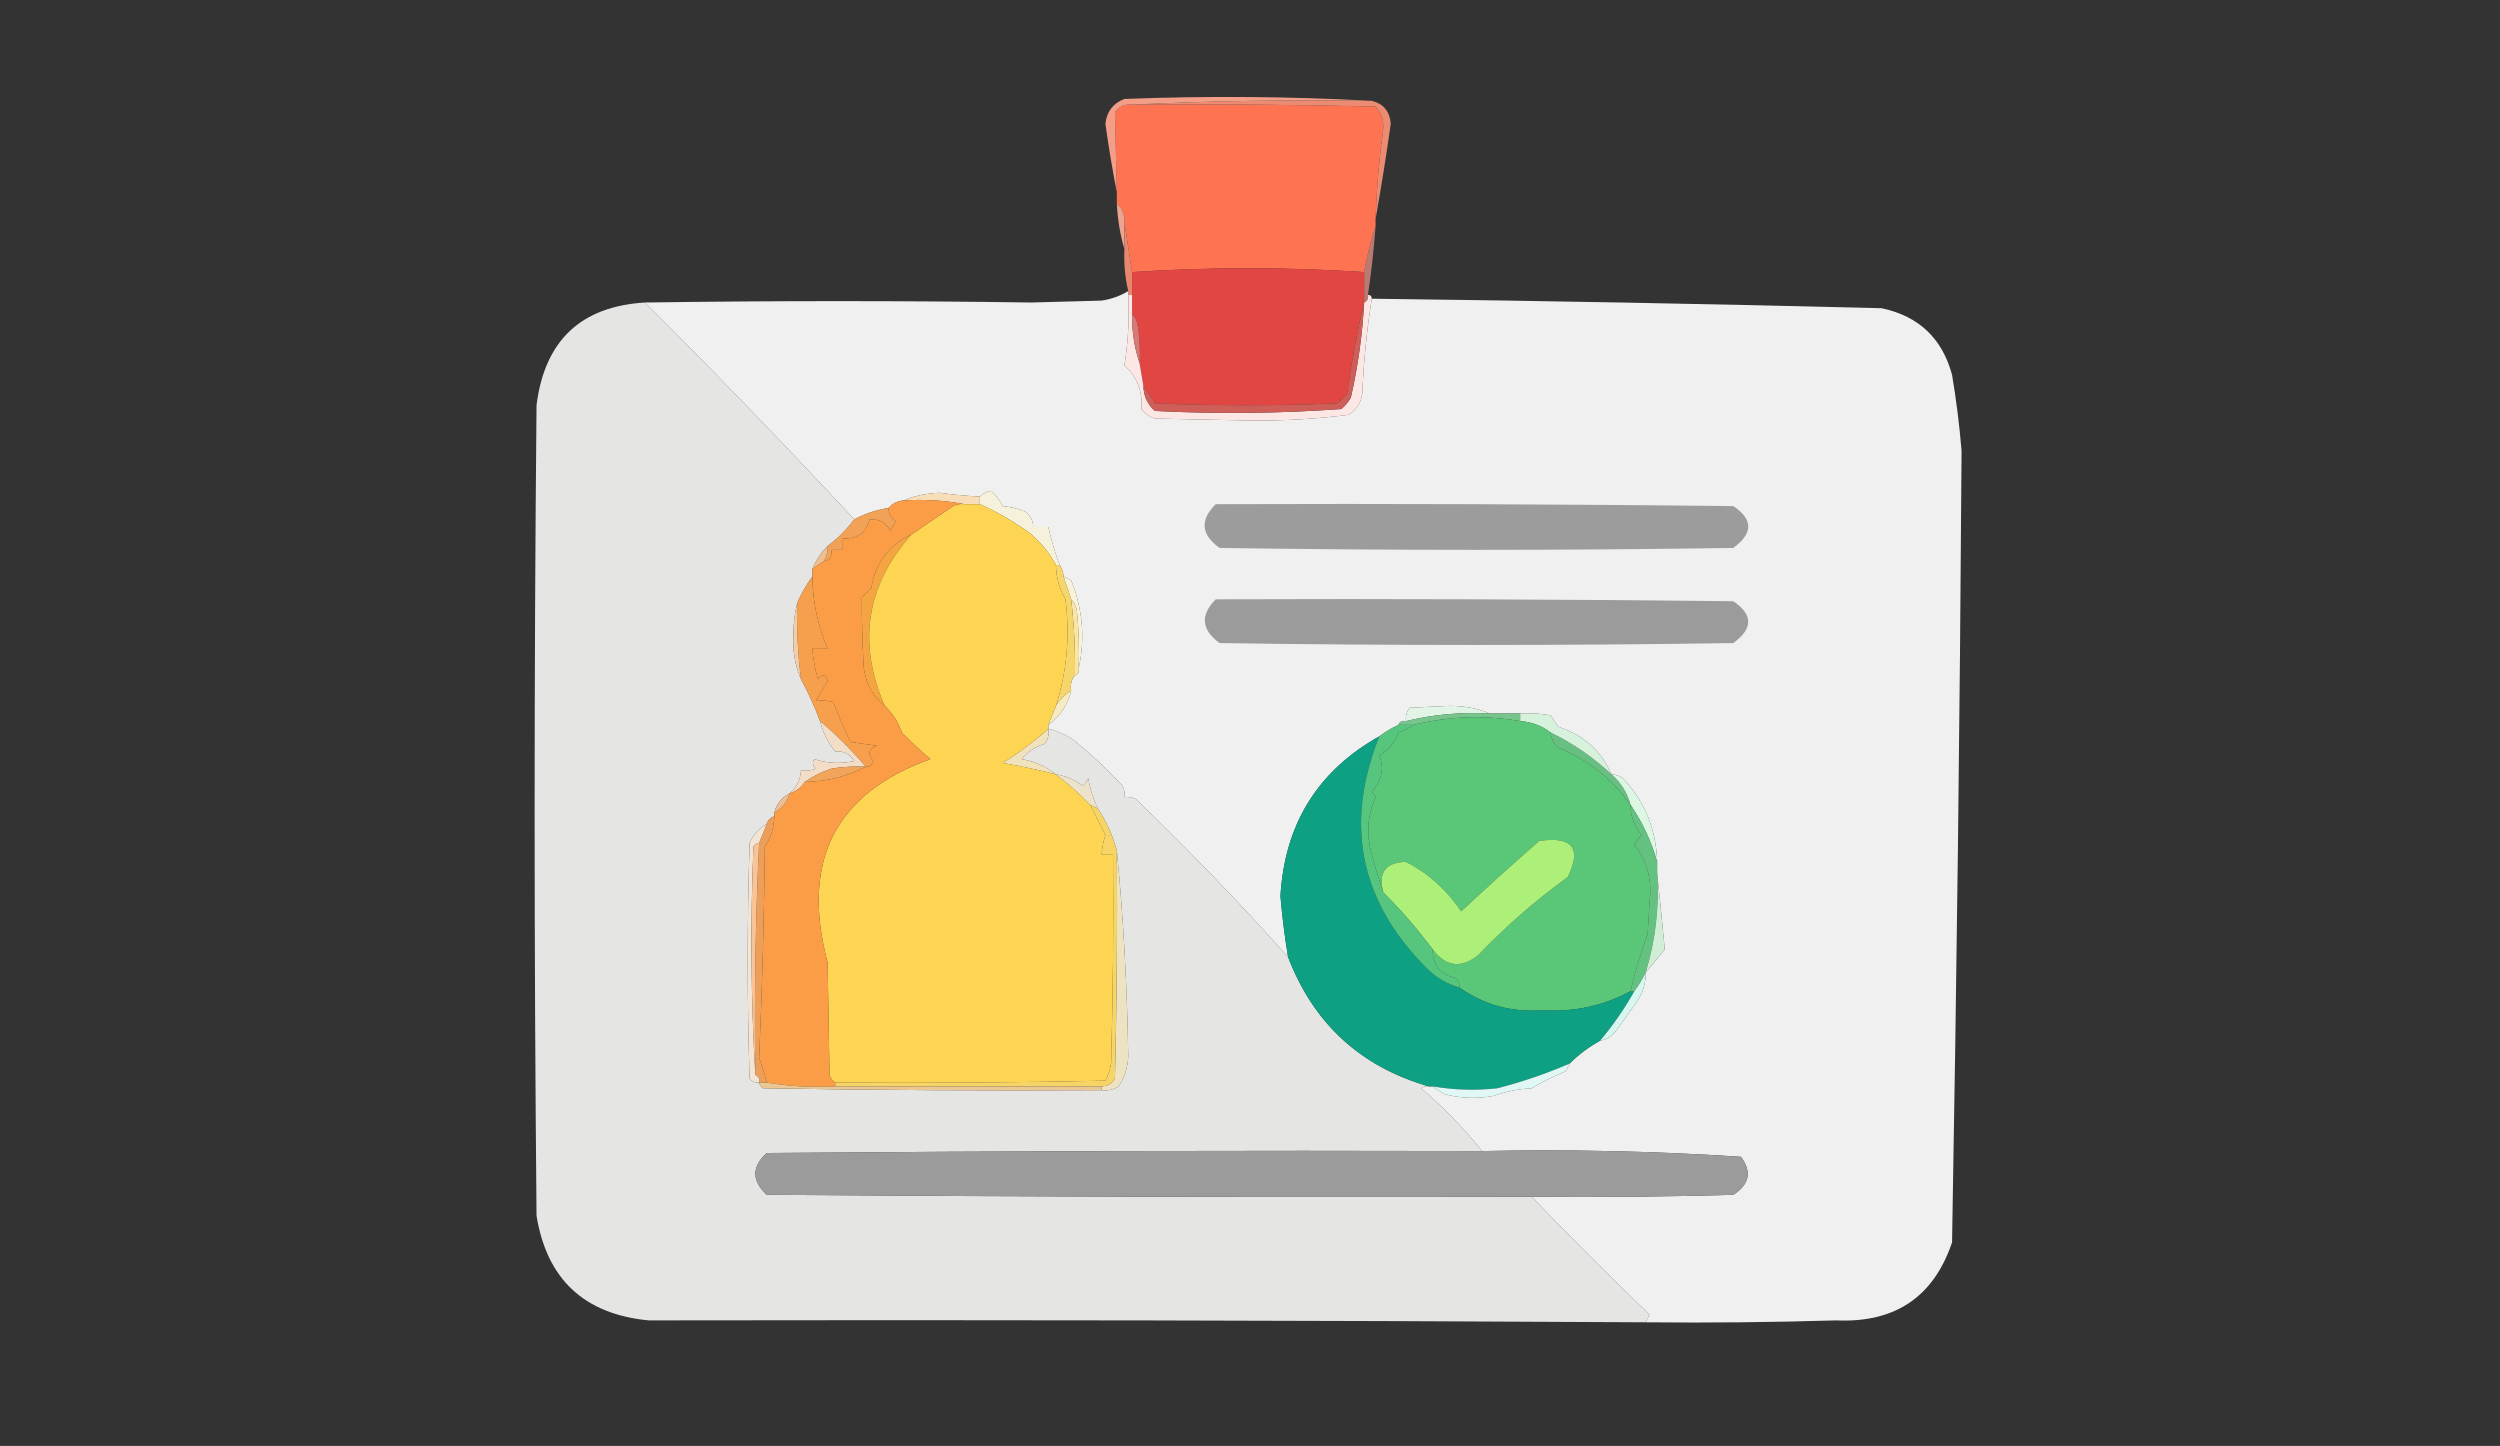 <?xml version="1.0" encoding="UTF-8"?>
<!DOCTYPE svg PUBLIC "-//W3C//DTD SVG 1.1//EN" "http://www.w3.org/Graphics/SVG/1.1/DTD/svg11.dtd">
<svg xmlns="http://www.w3.org/2000/svg" version="1.1" width="657px" height="380px" style="shape-rendering:geometricPrecision; text-rendering:geometricPrecision; image-rendering:optimizeQuality; fill-rule:evenodd; clip-rule:evenodd" xmlns:xlink="http://www.w3.org/1999/xlink">
<rect width="100%" height="100%" fill="#333333" stroke="none"/>
<g><path style="opacity:1" fill="#fe7453" d="M 297.5,27.5 C 318.836,27.333 340.169,27.5 361.5,28C 363.028,29.648 363.695,31.648 363.5,34C 362.429,41.804 361.762,49.637 361.5,57.5C 361.5,58.167 361.5,58.833 361.5,59.5C 360.177,63.429 359.177,67.43 358.5,71.5C 338.167,70.167 317.833,70.167 297.5,71.5C 296.833,67.167 296.167,62.833 295.5,58.5C 295.598,56.447 294.931,54.78 293.5,53.5C 293.5,52.5 293.5,51.5 293.5,50.5C 293.331,43.476 293.164,36.476 293,29.5C 294.11,27.963 295.61,27.297 297.5,27.5 Z"/></g>
<g><path style="opacity:1" fill="#ea8b72" d="M 297.5,27.5 C 318.327,26.503 339.327,26.169 360.5,26.5C 363.555,27.247 365.222,29.247 365.5,32.5C 364.304,40.995 362.97,49.329 361.5,57.5C 361.762,49.637 362.429,41.804 363.5,34C 363.695,31.648 363.028,29.648 361.5,28C 340.169,27.5 318.836,27.333 297.5,27.5 Z"/></g>
<g><path style="opacity:1" fill="#f49e88" d="M 360.5,26.5 C 339.327,26.169 318.327,26.503 297.5,27.5C 295.61,27.297 294.11,27.963 293,29.5C 293.164,36.476 293.331,43.476 293.5,50.5C 292.348,44.665 291.348,38.665 290.5,32.5C 290.856,29.312 292.523,27.145 295.5,26C 317.337,25.171 339.004,25.337 360.5,26.5 Z"/></g>
<g><path style="opacity:0.988" fill="#eda591" d="M 293.5,53.5 C 294.931,54.78 295.598,56.447 295.5,58.5C 295.5,60.833 295.5,63.167 295.5,65.5C 294.383,61.705 293.717,57.705 293.5,53.5 Z"/></g>
<g><path style="opacity:1" fill="#e8876e" d="M 295.5,58.5 C 296.167,62.833 296.833,67.167 297.5,71.5C 297.5,73.5 297.5,75.5 297.5,77.5C 297.167,77.5 296.833,77.5 296.5,77.5C 296.5,77.167 296.5,76.833 296.5,76.5C 295.656,72.901 295.323,69.234 295.5,65.5C 295.5,63.167 295.5,60.833 295.5,58.5 Z"/></g>
<g><path style="opacity:0.737" fill="#eb9488" d="M 361.5,59.5 C 361.052,65.531 360.385,71.531 359.5,77.5C 359.672,78.492 359.338,79.158 358.5,79.5C 358.5,76.833 358.5,74.167 358.5,71.5C 359.177,67.43 360.177,63.429 361.5,59.5 Z"/></g>
<g><path style="opacity:1" fill="#e14642" d="M 358.5,71.5 C 358.5,74.167 358.5,76.833 358.5,79.5C 356.667,87.159 355.167,95.159 354,103.5C 353.167,104.333 352.333,105.167 351.5,106C 335.5,106.667 319.5,106.667 303.5,106C 302.601,104.348 301.601,102.848 300.5,101.5C 300.167,99.5 299.833,97.5 299.5,95.5C 299.665,92.15 299.498,88.817 299,85.5C 298.768,84.263 298.268,83.263 297.5,82.5C 297.5,80.833 297.5,79.167 297.5,77.5C 297.5,75.5 297.5,73.5 297.5,71.5C 317.833,70.167 338.167,70.167 358.5,71.5 Z"/></g>
<g><path style="opacity:0.998" fill="#e5e5e4" d="M 169.5,79.5 C 188.246,98.243 206.579,117.243 224.5,136.5C 222.5,139.167 220.167,141.5 217.5,143.5C 215.782,145.223 214.449,147.223 213.5,149.5C 213.5,150.167 213.5,150.833 213.5,151.5C 211.917,153.663 210.584,155.996 209.5,158.5C 208.836,161.146 208.502,163.979 208.5,167C 208.286,171.133 208.952,174.966 210.5,178.5C 212.438,182.043 214.105,185.71 215.5,189.5C 216.255,192.512 217.588,195.178 219.5,197.5C 221.681,197.284 223.347,198.117 224.5,200C 220.909,200.789 217.409,200.622 214,199.5C 213.383,200.449 213.549,201.282 214.5,202C 213.207,202.49 211.873,202.657 210.5,202.5C 210.317,204.988 209.317,206.988 207.5,208.5C 205.413,209.585 204.08,211.251 203.5,213.5C 203.5,213.833 203.5,214.167 203.5,214.5C 202.5,214.833 201.833,215.5 201.5,216.5C 199.496,217.673 197.996,219.34 197,221.5C 196.333,242.167 196.333,262.833 197,283.5C 197.671,284.252 198.504,284.586 199.5,284.5C 199.611,285.117 199.944,285.617 200.5,286C 230.165,286.5 259.831,286.667 289.5,286.5C 291.144,286.714 292.644,286.38 294,285.5C 295.58,283.079 296.413,280.413 296.5,277.5C 296.224,259.151 295.224,241.151 293.5,223.5C 292.39,219.468 290.723,215.802 288.5,212.5C 287.205,209.679 286.371,207.013 286,204.5C 285.692,205.308 285.192,205.975 284.5,206.5C 282.423,204.918 280.09,203.918 277.5,203.5C 274.917,201.432 271.917,200.099 268.5,199.5C 270.092,197.549 272.092,196.216 274.5,195.5C 275.429,194.311 275.762,192.978 275.5,191.5C 277.58,192.044 279.58,192.878 281.5,194C 286.301,197.799 290.801,201.966 295,206.5C 295.483,207.448 295.649,208.448 295.5,209.5C 296.552,209.351 297.552,209.517 298.5,210C 312.401,223.398 325.734,237.232 338.5,251.5C 345.216,269.013 357.55,280.346 375.5,285.5C 374.761,285.369 374.094,285.536 373.5,286C 379.394,291.059 384.727,296.559 389.5,302.5C 326.832,302.333 264.166,302.5 201.5,303C 197.513,306.62 197.513,310.287 201.5,314C 268.499,314.5 335.499,314.667 402.5,314.5C 412.599,324.994 422.932,335.327 433.5,345.5C 433.137,346.183 432.804,346.85 432.5,347.5C 345.002,347.008 257.669,346.841 170.5,347C 153.551,345.382 143.717,336.215 141,319.5C 140.333,248.5 140.333,177.5 141,106.5C 143.117,89.53 152.617,80.53 169.5,79.5 Z"/></g>
<g><path style="opacity:0.996" fill="#f1f1f1" d="M 296.5,76.5 C 296.5,76.833 296.5,77.167 296.5,77.5C 296.81,83.758 296.476,89.924 295.5,96C 298.809,99.026 300.309,102.859 300,107.5C 300.903,108.701 302.069,109.535 303.5,110C 311.667,110.167 319.833,110.333 328,110.5C 336.93,110.64 345.763,110.14 354.5,109C 356.487,107.681 357.654,105.848 358,103.5C 358.363,95.064 359.196,86.731 360.5,78.5C 405.148,79.038 449.815,79.871 494.5,81C 504.231,83.064 510.397,88.897 513,98.5C 514.112,105.123 514.946,111.79 515.5,118.5C 515.067,187.82 514.233,257.154 513,326.5C 508.146,340.867 497.979,347.7 482.5,347C 465.837,347.5 449.17,347.667 432.5,347.5C 432.804,346.85 433.137,346.183 433.5,345.5C 422.932,335.327 412.599,324.994 402.5,314.5C 420.17,314.667 437.836,314.5 455.5,314C 459.782,311.261 460.448,307.927 457.5,304C 434.924,302.521 412.257,302.021 389.5,302.5C 384.727,296.559 379.394,291.059 373.5,286C 374.094,285.536 374.761,285.369 375.5,285.5C 375.833,285.5 376.167,285.5 376.5,285.5C 377.398,286.158 378.398,286.824 379.5,287.5C 383.795,288.661 388.129,288.828 392.5,288C 395.711,286.847 399.044,286.18 402.5,286C 405.381,284.292 408.381,282.792 411.5,281.5C 411.863,280.817 412.196,280.15 412.5,279.5C 414.878,277.122 417.545,275.122 420.5,273.5C 422.371,273.141 423.871,272.141 425,270.5C 426.667,268.167 428.333,265.833 430,263.5C 431.707,261.091 432.54,258.425 432.5,255.5C 434.14,253.602 435.807,251.602 437.5,249.5C 436.868,242.703 436.201,236.037 435.5,229.5C 435.5,228.5 435.5,227.5 435.5,226.5C 435.263,218.027 432.263,210.693 426.5,204.5C 425.583,203.873 424.583,203.539 423.5,203.5C 420.762,197.279 416.095,193.112 409.5,191C 408.833,190 408.167,189 407.5,188C 404.854,187.503 402.187,187.336 399.5,187.5C 396.833,187.5 394.167,187.5 391.5,187.5C 388.402,186.179 384.902,185.512 381,185.5C 377.5,185.667 374,185.833 370.5,186C 369.663,187.011 369.33,188.178 369.5,189.5C 368.508,189.328 367.842,189.662 367.5,190.5C 365.739,191.313 364.072,192.313 362.5,193.5C 346.262,202.612 337.595,216.612 336.5,235.5C 336.951,240.869 337.617,246.203 338.5,251.5C 325.734,237.232 312.401,223.398 298.5,210C 297.552,209.517 296.552,209.351 295.5,209.5C 295.649,208.448 295.483,207.448 295,206.5C 290.801,201.966 286.301,197.799 281.5,194C 279.58,192.878 277.58,192.044 275.5,191.5C 275.5,191.167 275.5,190.833 275.5,190.5C 278.584,188.293 280.584,185.293 281.5,181.5C 281.232,179.901 281.566,178.568 282.5,177.5C 283.338,177.158 283.672,176.492 283.5,175.5C 285.2,167.752 284.534,160.085 281.5,152.5C 280.817,152.137 280.15,151.804 279.5,151.5C 279.443,150.391 279.11,149.391 278.5,148.5C 277.429,145.819 276.429,142.486 275.5,138.5C 274.167,138.5 272.833,138.5 271.5,138.5C 271.52,136.857 270.853,135.524 269.5,134.5C 267.577,133.692 265.577,133.192 263.5,133C 262.743,131.488 261.743,130.154 260.5,129C 259.39,129.138 258.39,129.638 257.5,130.5C 253.99,130.332 250.49,129.999 247,129.5C 243.588,129.614 240.421,130.281 237.5,131.5C 235.847,131.66 234.514,132.326 233.5,133.5C 230.345,133.977 227.345,134.977 224.5,136.5C 206.579,117.243 188.246,98.243 169.5,79.5C 203.425,79.017 237.258,79.017 271,79.5C 277.167,79.333 283.333,79.167 289.5,79C 292.03,78.621 294.363,77.787 296.5,76.5 Z"/></g>
<g><path style="opacity:1" fill="#fde7e4" d="M 296.5,77.5 C 296.833,77.5 297.167,77.5 297.5,77.5C 297.5,79.167 297.5,80.833 297.5,82.5C 297.438,87.076 298.105,91.409 299.5,95.5C 299.833,97.5 300.167,99.5 300.5,101.5C 300.549,104.099 301.549,106.266 303.5,108C 319.844,108.833 336.177,108.666 352.5,107.5C 353.522,106.646 354.355,105.646 355,104.5C 356.88,96.293 358.047,87.959 358.5,79.5C 359.338,79.158 359.672,78.492 359.5,77.5C 360.167,77.5 360.5,77.833 360.5,78.5C 359.196,86.731 358.363,95.064 358,103.5C 357.654,105.848 356.487,107.681 354.5,109C 345.763,110.14 336.93,110.64 328,110.5C 319.833,110.333 311.667,110.167 303.5,110C 302.069,109.535 300.903,108.701 300,107.5C 300.309,102.859 298.809,99.026 295.5,96C 296.476,89.924 296.81,83.758 296.5,77.5 Z"/></g>
<g><path style="opacity:1" fill="#cf5e58" d="M 358.5,79.5 C 358.047,87.959 356.88,96.293 355,104.5C 354.355,105.646 353.522,106.646 352.5,107.5C 336.177,108.666 319.844,108.833 303.5,108C 301.549,106.266 300.549,104.099 300.5,101.5C 301.601,102.848 302.601,104.348 303.5,106C 319.5,106.667 335.5,106.667 351.5,106C 352.333,105.167 353.167,104.333 354,103.5C 355.167,95.159 356.667,87.159 358.5,79.5 Z"/></g>
<g><path style="opacity:1" fill="#d77976" d="M 297.5,82.5 C 298.268,83.263 298.768,84.263 299,85.5C 299.498,88.817 299.665,92.15 299.5,95.5C 298.105,91.409 297.438,87.076 297.5,82.5 Z"/></g>
<g><path style="opacity:1" fill="#f8ddb9" d="M 257.5,130.5 C 257.5,131.167 257.5,131.833 257.5,132.5C 256.167,132.5 254.833,132.5 253.5,132.5C 248.36,131.512 243.026,131.179 237.5,131.5C 240.421,130.281 243.588,129.614 247,129.5C 250.49,129.999 253.99,130.332 257.5,130.5 Z"/></g>
<g><path style="opacity:1" fill="#9c9c9c" d="M 319.5,132.5 C 364.835,132.333 410.168,132.5 455.5,133C 460.757,136.479 460.757,140.146 455.5,144C 410.5,144.667 365.5,144.667 320.5,144C 315.624,140.479 315.29,136.646 319.5,132.5 Z"/></g>
<g><path style="opacity:1" fill="#f2a256" d="M 233.5,133.5 C 233.511,135.017 234.177,136.184 235.5,137C 234.874,137.75 234.374,138.584 234,139.5C 232.826,137.329 230.993,136.329 228.5,136.5C 227.614,140.037 225.281,141.704 221.5,141.5C 221.5,142.5 221.5,143.5 221.5,144.5C 220.5,144.5 219.5,144.5 218.5,144.5C 218.715,146.179 218.048,147.179 216.5,147.5C 217.234,146.292 217.567,144.959 217.5,143.5C 220.167,141.5 222.5,139.167 224.5,136.5C 227.345,134.977 230.345,133.977 233.5,133.5 Z"/></g>
<g><path style="opacity:1" fill="#f6f1db" d="M 278.5,148.5 C 278.167,148.5 277.833,148.5 277.5,148.5C 275.78,145.269 273.447,142.436 270.5,140C 266.347,137.022 262.014,134.522 257.5,132.5C 257.5,131.833 257.5,131.167 257.5,130.5C 258.39,129.638 259.39,129.138 260.5,129C 261.743,130.154 262.743,131.488 263.5,133C 265.577,133.192 267.577,133.692 269.5,134.5C 270.853,135.524 271.52,136.857 271.5,138.5C 272.833,138.5 274.167,138.5 275.5,138.5C 276.429,142.486 277.429,145.819 278.5,148.5 Z"/></g>
<g><path style="opacity:1" fill="#eebf92" d="M 217.5,143.5 C 217.567,144.959 217.234,146.292 216.5,147.5C 215.5,148.167 214.5,148.833 213.5,149.5C 214.449,147.223 215.782,145.223 217.5,143.5 Z"/></g>
<g><path style="opacity:1" fill="#f5a442" d="M 239.5,140.5 C 227.633,153.928 225.3,168.928 232.5,185.5C 229.393,182.96 227.56,179.627 227,175.5C 226.626,169.19 226.46,163.024 226.5,157C 227.333,156.167 228.167,155.333 229,154.5C 230.086,147.927 233.586,143.261 239.5,140.5 Z"/></g>
<g><path style="opacity:1" fill="#9b9b9b" d="M 319.5,157.5 C 364.835,157.333 410.168,157.5 455.5,158C 460.741,161.53 460.741,165.197 455.5,169C 410.5,169.667 365.5,169.667 320.5,169C 315.697,165.465 315.364,161.632 319.5,157.5 Z"/></g>
<g><path style="opacity:1" fill="#f69f4d" d="M 213.5,151.5 C 213.551,158.017 214.884,164.35 217.5,170.5C 216.167,170.5 214.833,170.5 213.5,170.5C 213.678,173.216 214.178,175.883 215,178.5C 216.156,177.007 216.99,177.174 217.5,179C 216.516,180.657 215.516,182.323 214.5,184C 216.18,184.034 217.68,184.201 219,184.5C 220.339,188.079 221.839,191.579 223.5,195C 225.833,195.333 228.167,195.667 230.5,196C 228.21,196.79 227.877,198.124 229.5,200C 229.164,201.03 228.497,201.53 227.5,201.5C 223.827,197.161 219.827,193.161 215.5,189.5C 214.105,185.71 212.438,182.043 210.5,178.5C 209.669,171.869 209.336,165.202 209.5,158.5C 210.584,155.996 211.917,153.663 213.5,151.5 Z"/></g>
<g><path style="opacity:1" fill="#f9e6a6" d="M 281.5,157.5 C 282.268,158.263 282.768,159.263 283,160.5C 283.499,165.489 283.666,170.489 283.5,175.5C 283.672,176.492 283.338,177.158 282.5,177.5C 282.609,170.804 282.276,164.137 281.5,157.5 Z"/></g>
<g><path style="opacity:1" fill="#f6d66a" d="M 277.5,148.5 C 277.833,148.5 278.167,148.5 278.5,148.5C 279.11,149.391 279.443,150.391 279.5,151.5C 280.167,153.5 280.833,155.5 281.5,157.5C 282.276,164.137 282.609,170.804 282.5,177.5C 281.566,178.568 281.232,179.901 281.5,181.5C 279.806,182.527 278.473,183.861 277.5,185.5C 280.39,176.463 281.223,167.129 280,157.5C 278.396,154.753 277.562,151.753 277.5,148.5 Z"/></g>
<g><path style="opacity:1" fill="#f1cda9" d="M 209.5,158.5 C 209.336,165.202 209.669,171.869 210.5,178.5C 208.952,174.966 208.286,171.133 208.5,167C 208.502,163.979 208.836,161.146 209.5,158.5 Z"/></g>
<g><path style="opacity:1" fill="#f8f2d8" d="M 279.5,151.5 C 280.15,151.804 280.817,152.137 281.5,152.5C 284.534,160.085 285.2,167.752 283.5,175.5C 283.666,170.489 283.499,165.489 283,160.5C 282.768,159.263 282.268,158.263 281.5,157.5C 280.833,155.5 280.167,153.5 279.5,151.5 Z"/></g>
<g><path style="opacity:1" fill="#e1f4e5" d="M 391.5,187.5 C 384.017,187.091 376.684,187.758 369.5,189.5C 369.33,188.178 369.663,187.011 370.5,186C 374,185.833 377.5,185.667 381,185.5C 384.902,185.512 388.402,186.179 391.5,187.5 Z"/></g>
<g><path style="opacity:1" fill="#f7ebc4" d="M 281.5,181.5 C 280.584,185.293 278.584,188.293 275.5,190.5C 276.167,188.833 276.833,187.167 277.5,185.5C 278.473,183.861 279.806,182.527 281.5,181.5 Z"/></g>
<g><path style="opacity:1" fill="#77c48d" d="M 391.5,187.5 C 394.167,187.5 396.833,187.5 399.5,187.5C 399.5,188.167 399.5,188.833 399.5,189.5C 390.067,187.879 380.734,188.212 371.5,190.5C 370.167,190.5 368.833,190.5 367.5,190.5C 367.842,189.662 368.508,189.328 369.5,189.5C 376.684,187.758 384.017,187.091 391.5,187.5 Z"/></g>
<g><path style="opacity:1" fill="#f3ddc6" d="M 215.5,189.5 C 219.827,193.161 223.827,197.161 227.5,201.5C 224.482,201.335 221.482,201.502 218.5,202C 215.916,202.86 213.583,204.027 211.5,205.5C 210.564,206.974 209.23,207.974 207.5,208.5C 209.317,206.988 210.317,204.988 210.5,202.5C 211.873,202.657 213.207,202.49 214.5,202C 213.549,201.282 213.383,200.449 214,199.5C 217.409,200.622 220.909,200.789 224.5,200C 223.347,198.117 221.681,197.284 219.5,197.5C 217.588,195.178 216.255,192.512 215.5,189.5 Z"/></g>
<g><path style="opacity:1" fill="#69bf81" d="M 407.5,192.5 C 413.336,195.32 418.67,198.986 423.5,203.5C 425.985,205.652 427.651,208.319 428.5,211.5C 423.639,204.639 417.305,199.639 409.5,196.5C 408.295,195.423 407.628,194.09 407.5,192.5 Z"/></g>
<g><path style="opacity:1" fill="#d7f2dc" d="M 399.5,187.5 C 402.187,187.336 404.854,187.503 407.5,188C 408.167,189 408.833,190 409.5,191C 416.095,193.112 420.762,197.279 423.5,203.5C 418.67,198.986 413.336,195.32 407.5,192.5C 405.208,190.733 402.542,189.733 399.5,189.5C 399.5,188.833 399.5,188.167 399.5,187.5 Z"/></g>
<g><path style="opacity:1" fill="#f0e2bd" d="M 275.5,191.5 C 275.762,192.978 275.429,194.311 274.5,195.5C 272.092,196.216 270.092,197.549 268.5,199.5C 271.917,200.099 274.917,201.432 277.5,203.5C 272.904,202.339 268.237,201.339 263.5,200.5C 267.838,197.813 271.838,194.813 275.5,191.5 Z"/></g>
<g><path style="opacity:1" fill="#fdd552" d="M 253.5,132.5 C 254.833,132.5 256.167,132.5 257.5,132.5C 262.014,134.522 266.347,137.022 270.5,140C 273.447,142.436 275.78,145.269 277.5,148.5C 277.562,151.753 278.396,154.753 280,157.5C 281.223,167.129 280.39,176.463 277.5,185.5C 276.833,187.167 276.167,188.833 275.5,190.5C 275.5,190.833 275.5,191.167 275.5,191.5C 271.838,194.813 267.838,197.813 263.5,200.5C 268.237,201.339 272.904,202.339 277.5,203.5C 280.688,205.932 283.688,208.599 286.5,211.5C 287.825,214.15 289.158,216.816 290.5,219.5C 289.954,221.135 289.62,222.801 289.5,224.5C 290.5,224.5 291.5,224.5 292.5,224.5C 292.667,242.836 292.5,261.17 292,279.5C 291.727,281.101 291.227,282.601 290.5,284C 266.836,284.5 243.169,284.667 219.5,284.5C 218.778,284.082 218.278,283.416 218,282.5C 217.833,272.667 217.667,262.833 217.5,253C 210.407,226.345 219.407,208.511 244.5,199.5C 241.905,197.283 239.405,194.949 237,192.5C 236.062,189.743 234.562,187.41 232.5,185.5C 225.3,168.928 227.633,153.928 239.5,140.5C 243.072,138.033 246.739,135.533 250.5,133C 251.448,132.517 252.448,132.351 253.5,132.5 Z"/></g>
<g><path style="opacity:1" fill="#f0a55a" d="M 227.5,201.5 C 222.589,204.061 217.256,205.394 211.5,205.5C 213.583,204.027 215.916,202.86 218.5,202C 221.482,201.502 224.482,201.335 227.5,201.5 Z"/></g>
<g><path style="opacity:1" fill="#ece3ca" d="M 277.5,203.5 C 280.09,203.918 282.423,204.918 284.5,206.5C 285.192,205.975 285.692,205.308 286,204.5C 286.371,207.013 287.205,209.679 288.5,212.5C 287.833,212.167 287.167,211.833 286.5,211.5C 283.688,208.599 280.688,205.932 277.5,203.5 Z"/></g>
<g><path style="opacity:1" fill="#dcf7e2" d="M 423.5,203.5 C 424.583,203.539 425.583,203.873 426.5,204.5C 432.263,210.693 435.263,218.027 435.5,226.5C 433.976,221.118 431.642,216.118 428.5,211.5C 427.651,208.319 425.985,205.652 423.5,203.5 Z"/></g>
<g><path style="opacity:1" fill="#5ac778" d="M 399.5,189.5 C 402.542,189.733 405.208,190.733 407.5,192.5C 407.628,194.09 408.295,195.423 409.5,196.5C 417.305,199.639 423.639,204.639 428.5,211.5C 428.506,214.518 429.506,217.184 431.5,219.5C 430.689,220.216 430.022,221.05 429.5,222C 432.895,226.319 434.229,231.319 433.5,237C 433.333,239.833 433.167,242.667 433,245.5C 431.184,250.427 429.684,255.427 428.5,260.5C 421.354,264.33 413.688,265.997 405.5,265.5C 397.324,266.101 389.991,264.101 383.5,259.5C 383.586,258.504 383.252,257.671 382.5,257C 378.487,256.15 376.487,253.65 376.5,249.5C 379.989,254.098 383.989,254.598 388.5,251C 395.716,243.45 403.55,236.617 412,230.5C 415.748,222.889 413.248,219.722 404.5,221C 397.572,227.05 390.739,233.216 384,239.5C 380.158,233.812 375.324,229.478 369.5,226.5C 364.14,226.592 362.14,229.259 363.5,234.5C 362.171,230.603 361.004,226.603 360,222.5C 359.148,218.004 359.648,213.67 361.5,209.5C 361.291,208.914 360.957,208.414 360.5,208C 363.165,205.183 363.832,202.017 362.5,198.5C 364.898,197.102 366.565,195.102 367.5,192.5C 369.026,192.006 370.359,191.339 371.5,190.5C 380.734,188.212 390.067,187.879 399.5,189.5 Z"/></g>
<g><path style="opacity:1" fill="#fa9d46" d="M 237.5,131.5 C 243.026,131.179 248.36,131.512 253.5,132.5C 252.448,132.351 251.448,132.517 250.5,133C 246.739,135.533 243.072,138.033 239.5,140.5C 233.586,143.261 230.086,147.927 229,154.5C 228.167,155.333 227.333,156.167 226.5,157C 226.46,163.024 226.626,169.19 227,175.5C 227.56,179.627 229.393,182.96 232.5,185.5C 234.562,187.41 236.062,189.743 237,192.5C 239.405,194.949 241.905,197.283 244.5,199.5C 219.407,208.511 210.407,226.345 217.5,253C 217.667,262.833 217.833,272.667 218,282.5C 218.278,283.416 218.778,284.082 219.5,284.5C 219.5,284.833 219.5,285.167 219.5,285.5C 213.31,285.823 207.31,285.49 201.5,284.5C 200.941,282.321 200.274,280.154 199.5,278C 200.314,259.531 200.814,241.031 201,222.5C 202.591,220.073 203.425,217.407 203.5,214.5C 203.5,214.167 203.5,213.833 203.5,213.5C 205.587,212.415 206.92,210.749 207.5,208.5C 209.23,207.974 210.564,206.974 211.5,205.5C 217.256,205.394 222.589,204.061 227.5,201.5C 228.497,201.53 229.164,201.03 229.5,200C 227.877,198.124 228.21,196.79 230.5,196C 228.167,195.667 225.833,195.333 223.5,195C 221.839,191.579 220.339,188.079 219,184.5C 217.68,184.201 216.18,184.034 214.5,184C 215.516,182.323 216.516,180.657 217.5,179C 216.99,177.174 216.156,177.007 215,178.5C 214.178,175.883 213.678,173.216 213.5,170.5C 214.833,170.5 216.167,170.5 217.5,170.5C 214.884,164.35 213.551,158.017 213.5,151.5C 213.5,150.833 213.5,150.167 213.5,149.5C 214.5,148.833 215.5,148.167 216.5,147.5C 218.048,147.179 218.715,146.179 218.5,144.5C 219.5,144.5 220.5,144.5 221.5,144.5C 221.5,143.5 221.5,142.5 221.5,141.5C 225.281,141.704 227.614,140.037 228.5,136.5C 230.993,136.329 232.826,137.329 234,139.5C 234.374,138.584 234.874,137.75 235.5,137C 234.177,136.184 233.511,135.017 233.5,133.5C 234.514,132.326 235.847,131.66 237.5,131.5 Z"/></g>
<g><path style="opacity:1" fill="#ecbe95" d="M 207.5,208.5 C 206.92,210.749 205.587,212.415 203.5,213.5C 204.08,211.251 205.413,209.585 207.5,208.5 Z"/></g>
<g><path style="opacity:1" fill="#0da083" d="M 362.5,193.5 C 353.118,216.814 357.451,237.314 375.5,255C 377.817,257.157 380.484,258.657 383.5,259.5C 389.991,264.101 397.324,266.101 405.5,265.5C 413.688,265.997 421.354,264.33 428.5,260.5C 428.833,260.5 429.167,260.5 429.5,260.5C 426.915,265.091 423.915,269.424 420.5,273.5C 417.545,275.122 414.878,277.122 412.5,279.5C 406.366,282.156 400.032,284.323 393.5,286C 387.805,286.626 382.138,286.459 376.5,285.5C 376.167,285.5 375.833,285.5 375.5,285.5C 357.55,280.346 345.216,269.013 338.5,251.5C 337.617,246.203 336.951,240.869 336.5,235.5C 337.595,216.612 346.262,202.612 362.5,193.5 Z"/></g>
<g><path style="opacity:1" fill="#ed9e58" d="M 203.5,214.5 C 203.425,217.407 202.591,220.073 201,222.5C 200.814,241.031 200.314,259.531 199.5,278C 200.274,280.154 200.941,282.321 201.5,284.5C 200.833,284.5 200.167,284.5 199.5,284.5C 199.672,283.508 199.338,282.842 198.5,282.5C 198.19,262.121 198.523,241.787 199.5,221.5C 200.167,219.833 200.833,218.167 201.5,216.5C 201.833,215.5 202.5,214.833 203.5,214.5 Z"/></g>
<g><path style="opacity:1" fill="#ede2c1" d="M 293.5,223.5 C 295.224,241.151 296.224,259.151 296.5,277.5C 296.413,280.413 295.58,283.079 294,285.5C 292.644,286.38 291.144,286.714 289.5,286.5C 289.5,286.167 289.5,285.833 289.5,285.5C 291.017,285.489 292.184,284.823 293,283.5C 293.5,263.503 293.667,243.503 293.5,223.5 Z"/></g>
<g><path style="opacity:1" fill="#64c281" d="M 428.5,211.5 C 431.642,216.118 433.976,221.118 435.5,226.5C 435.5,227.5 435.5,228.5 435.5,229.5C 436.072,238.378 435.072,247.045 432.5,255.5C 431.687,257.261 430.687,258.928 429.5,260.5C 429.167,260.5 428.833,260.5 428.5,260.5C 429.684,255.427 431.184,250.427 433,245.5C 433.167,242.667 433.333,239.833 433.5,237C 434.229,231.319 432.895,226.319 429.5,222C 430.022,221.05 430.689,220.216 431.5,219.5C 429.506,217.184 428.506,214.518 428.5,211.5 Z"/></g>
<g><path style="opacity:1" fill="#acef79" d="M 376.5,249.5 C 372.511,244.179 368.178,239.179 363.5,234.5C 362.14,229.259 364.14,226.592 369.5,226.5C 375.324,229.478 380.158,233.812 384,239.5C 390.739,233.216 397.572,227.05 404.5,221C 413.248,219.722 415.748,222.889 412,230.5C 403.55,236.617 395.716,243.45 388.5,251C 383.989,254.598 379.989,254.098 376.5,249.5 Z"/></g>
<g><path style="opacity:1" fill="#f4e4d3" d="M 201.5,216.5 C 200.833,218.167 200.167,219.833 199.5,221.5C 198.883,221.611 198.383,221.944 198,222.5C 197.171,242.671 197.338,262.671 198.5,282.5C 199.338,282.842 199.672,283.508 199.5,284.5C 198.504,284.586 197.671,284.252 197,283.5C 196.333,262.833 196.333,242.167 197,221.5C 197.996,219.34 199.496,217.673 201.5,216.5 Z"/></g>
<g><path style="opacity:1" fill="#f8c396" d="M 199.5,221.5 C 198.523,241.787 198.19,262.121 198.5,282.5C 197.338,262.671 197.171,242.671 198,222.5C 198.383,221.944 198.883,221.611 199.5,221.5 Z"/></g>
<g><path style="opacity:1" fill="#d0edd6" d="M 435.5,229.5 C 436.201,236.037 436.868,242.703 437.5,249.5C 435.807,251.602 434.14,253.602 432.5,255.5C 435.072,247.045 436.072,238.378 435.5,229.5 Z"/></g>
<g><path style="opacity:1" fill="#56c67e" d="M 367.5,190.5 C 368.833,190.5 370.167,190.5 371.5,190.5C 370.359,191.339 369.026,192.006 367.5,192.5C 366.565,195.102 364.898,197.102 362.5,198.5C 363.832,202.017 363.165,205.183 360.5,208C 360.957,208.414 361.291,208.914 361.5,209.5C 359.648,213.67 359.148,218.004 360,222.5C 361.004,226.603 362.171,230.603 363.5,234.5C 368.178,239.179 372.511,244.179 376.5,249.5C 376.487,253.65 378.487,256.15 382.5,257C 383.252,257.671 383.586,258.504 383.5,259.5C 380.484,258.657 377.817,257.157 375.5,255C 357.451,237.314 353.118,216.814 362.5,193.5C 364.072,192.313 365.739,191.313 367.5,190.5 Z"/></g>
<g><path style="opacity:1" fill="#d5f7ef" d="M 432.5,255.5 C 432.54,258.425 431.707,261.091 430,263.5C 428.333,265.833 426.667,268.167 425,270.5C 423.871,272.141 422.371,273.141 420.5,273.5C 423.915,269.424 426.915,265.091 429.5,260.5C 430.687,258.928 431.687,257.261 432.5,255.5 Z"/></g>
<g><path style="opacity:1" fill="#f6d466" d="M 286.5,211.5 C 287.167,211.833 287.833,212.167 288.5,212.5C 290.723,215.802 292.39,219.468 293.5,223.5C 293.667,243.503 293.5,263.503 293,283.5C 292.184,284.823 291.017,285.489 289.5,285.5C 266.167,285.5 242.833,285.5 219.5,285.5C 219.5,285.167 219.5,284.833 219.5,284.5C 243.169,284.667 266.836,284.5 290.5,284C 291.227,282.601 291.727,281.101 292,279.5C 292.5,261.17 292.667,242.836 292.5,224.5C 291.5,224.5 290.5,224.5 289.5,224.5C 289.62,222.801 289.954,221.135 290.5,219.5C 289.158,216.816 287.825,214.15 286.5,211.5 Z"/></g>
<g><path style="opacity:1" fill="#ebc891" d="M 199.5,284.5 C 200.167,284.5 200.833,284.5 201.5,284.5C 207.31,285.49 213.31,285.823 219.5,285.5C 242.833,285.5 266.167,285.5 289.5,285.5C 289.5,285.833 289.5,286.167 289.5,286.5C 259.831,286.667 230.165,286.5 200.5,286C 199.944,285.617 199.611,285.117 199.5,284.5 Z"/></g>
<g><path style="opacity:1" fill="#dff8f5" d="M 412.5,279.5 C 412.196,280.15 411.863,280.817 411.5,281.5C 408.381,282.792 405.381,284.292 402.5,286C 399.044,286.18 395.711,286.847 392.5,288C 388.129,288.828 383.795,288.661 379.5,287.5C 378.398,286.824 377.398,286.158 376.5,285.5C 382.138,286.459 387.805,286.626 393.5,286C 400.032,284.323 406.366,282.156 412.5,279.5 Z"/></g>
<g><path style="opacity:1" fill="#9b9b9b" d="M 389.5,302.5 C 412.257,302.021 434.924,302.521 457.5,304C 460.448,307.927 459.782,311.261 455.5,314C 437.836,314.5 420.17,314.667 402.5,314.5C 335.499,314.667 268.499,314.5 201.5,314C 197.513,310.287 197.513,306.62 201.5,303C 264.166,302.5 326.832,302.333 389.5,302.5 Z"/></g>
</svg>
